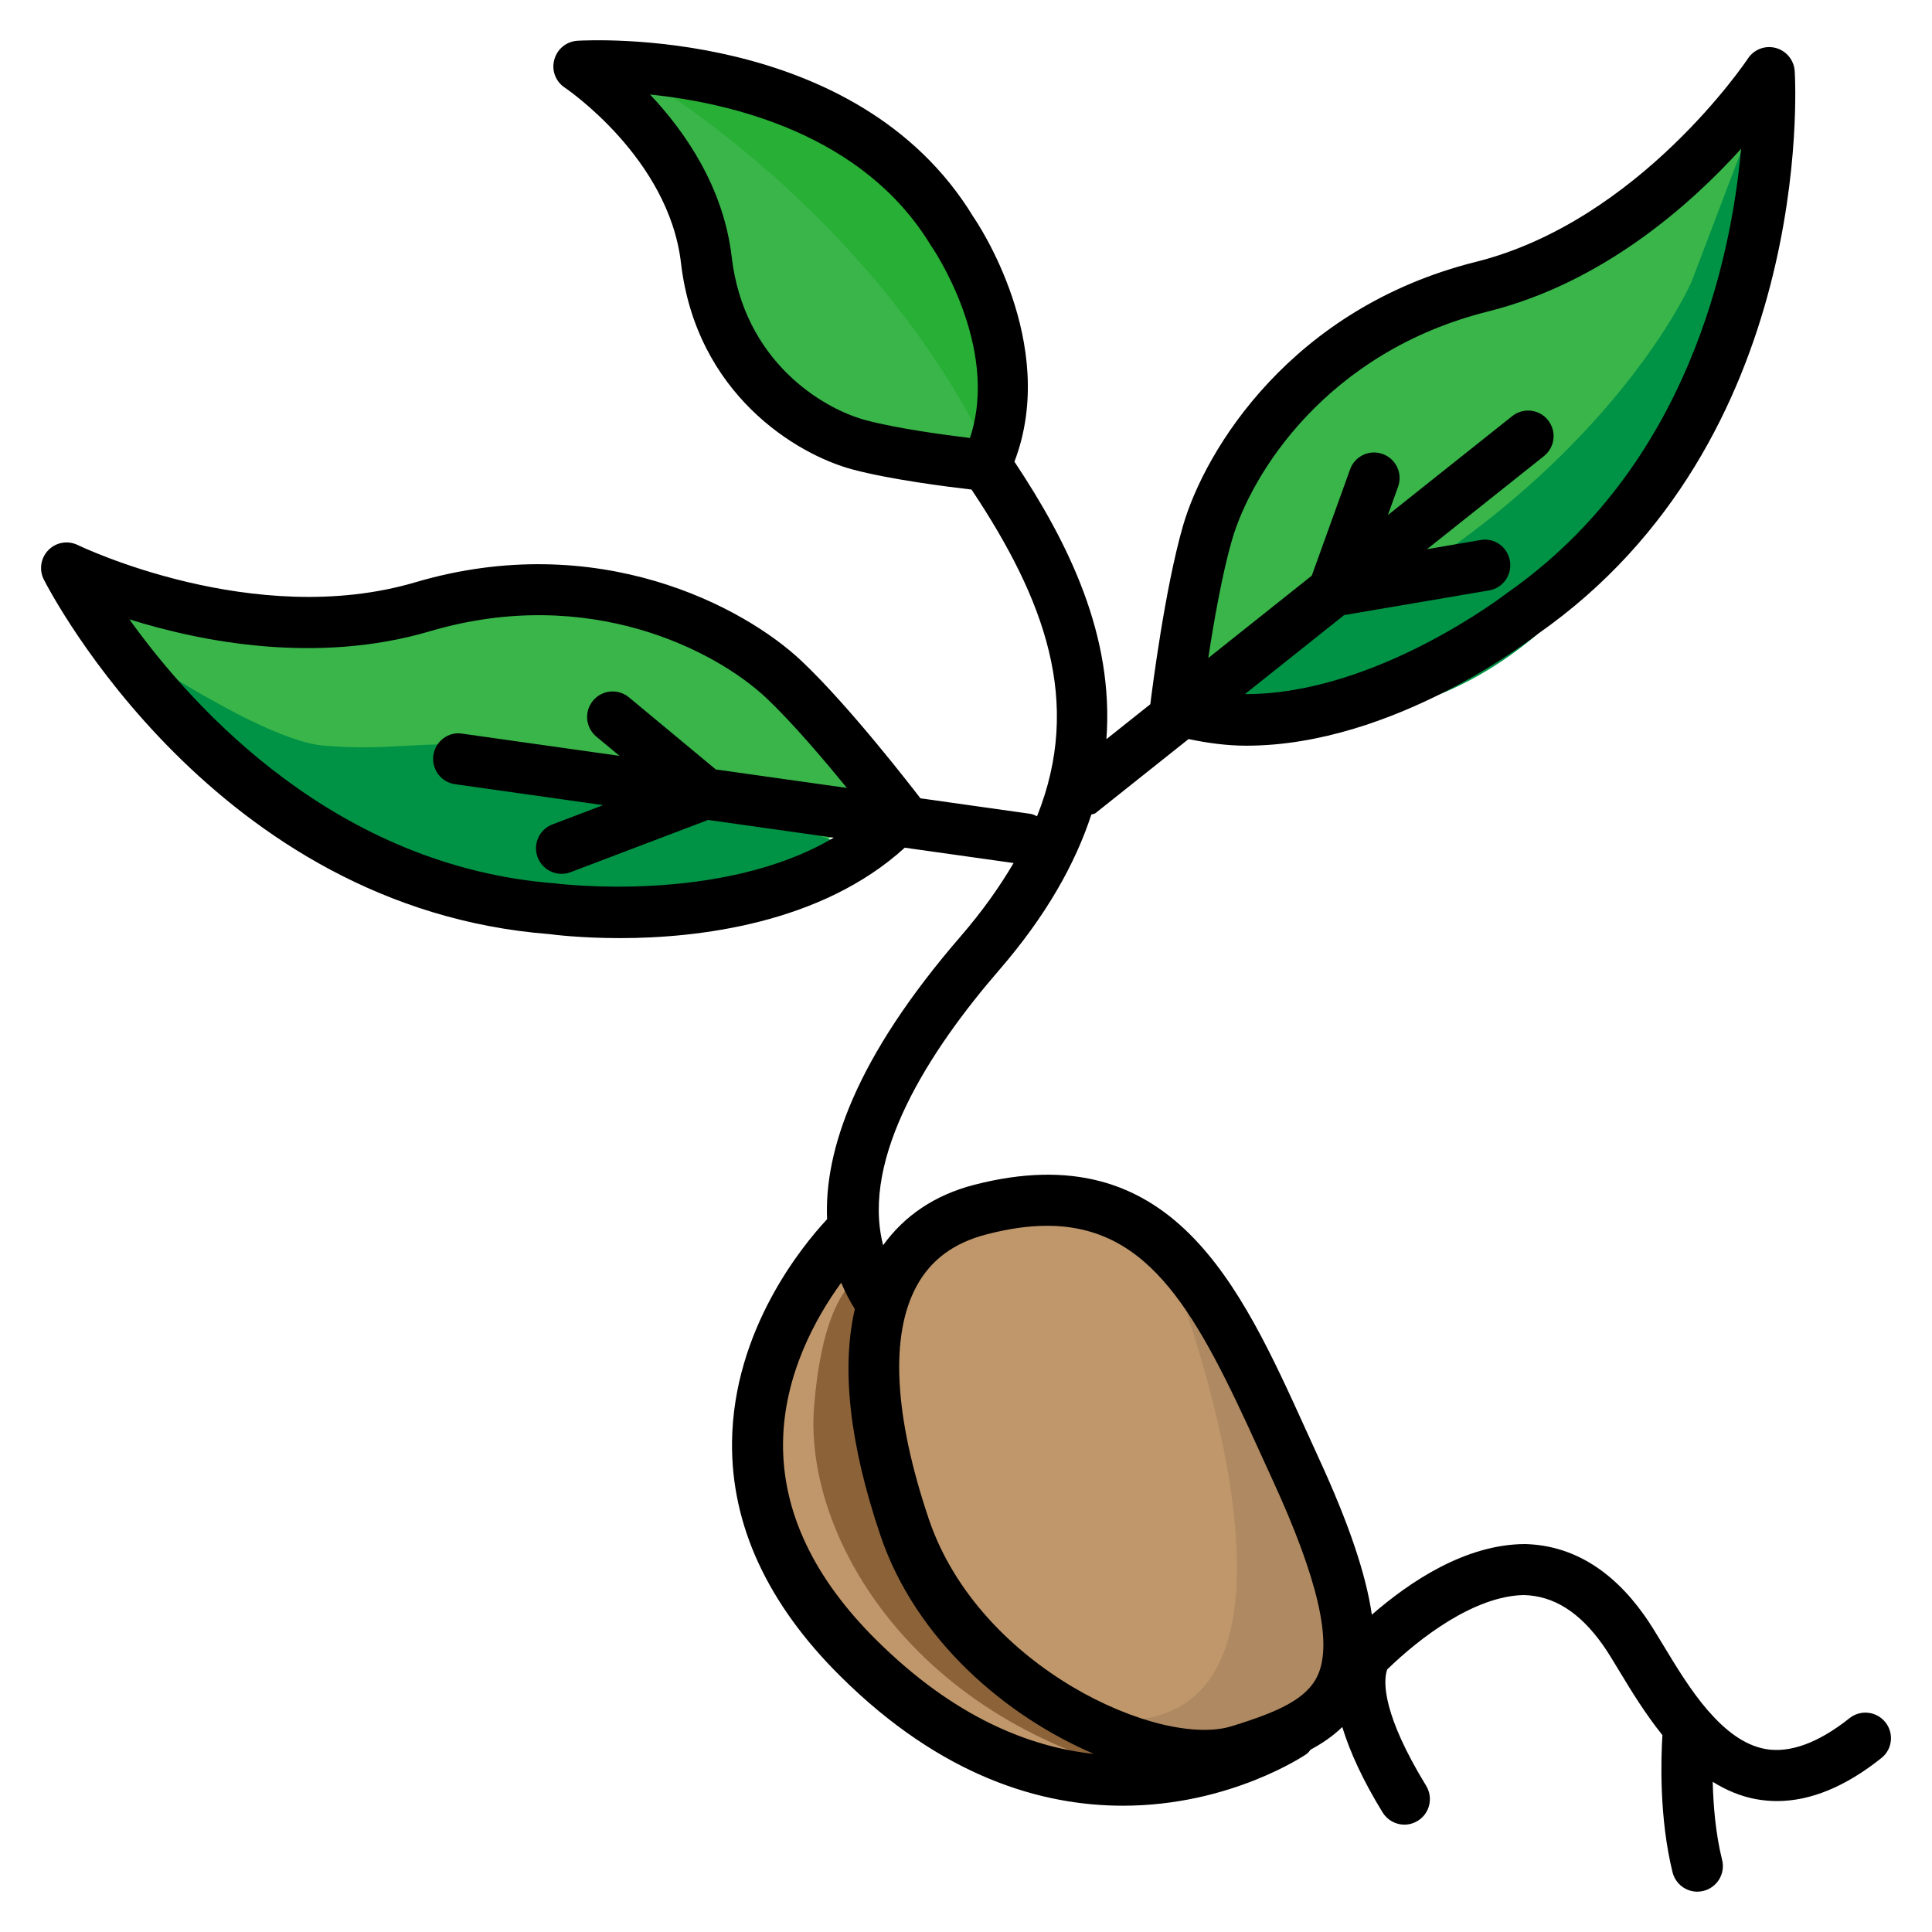 <?xml version="1.0"?><svg id="Layer_1" style="enable-background:new 0 0 30 30;" version="1.1" viewBox="0 0 30 30" xml:space="preserve" xmlns="http://www.w3.org/2000/svg" xmlns:xlink="http://www.w3.org/1999/xlink"><style type="text/css">
	.st0{fill:#BF976B;}
	.st1{fill:#39B54A;}
	.st2{fill:#AF8961;}
	.st3{fill:#8C6239;}
	.st4{fill:#009245;}
	.st5{fill:#28AF35;}
</style><g><path class="st0" d="M13.761,20.01c0,0-1.487,6.238,5.494,7.188c0,0,2.727-0.124,1.157-3.594   C20.412,23.604,17.562,15.631,13.761,20.01z"/><path class="st1" d="M13.761,12.512c0,0-3.346-5.391-8.861-2.665c0,0-2.479-0.486-3.842-0.77   C1.058,9.078,5.812,17.467,13.761,12.512z"/><path class="st1" d="M18.347,10.674c0,0-1.529-4.503,6.734-7.271l2.396-2.293c0,0,0.95,5.639-4.999,9.233   C22.478,10.343,19.751,11.665,18.347,10.674z"/><path class="st1" d="M15.372,7.183c0,0,1.549-5.515-5.825-6.073C9.547,1.11,11.592,7.782,15.372,7.183z"/><path class="st2" d="M18.235,19.849c0,0,2.738,7.04-0.971,6.864C17.264,26.713,24.279,28.982,18.235,19.849z"/><path class="st0" d="M13.1,19.556l0.528,1.198c0,0-0.404,4.833,4.223,6.445c0,0-2.52,2.107-5.99-3.429   C11.861,23.77,11.365,20.96,13.1,19.556z"/><path class="st3" d="M13.56,19.747c0,0-0.746-0.054-0.919,2.095c-0.152,1.885,1.345,4.607,4.74,5.607   C17.381,27.449,11.882,22.669,13.56,19.747z"/><path class="st4" d="M26.264,4.381c0,0-1.762,4.062-7.918,6.292c0,0,5.644,3.025,8.764-6.217l0.139-2.665L26.264,4.381z"/><path class="st4" d="M5.024,11.578c2.063,0.176,1.978-0.677,8.133,1.553c0,0-4.818,4.153-11.366-3.514L0.841,9.29   C0.841,9.29,3.836,11.476,5.024,11.578z"/><path class="st5" d="M10.084,1.273c0,0,3.338,1.978,5.155,5.531C15.24,6.804,16.083,1.029,10.084,1.273z"/><path d="M29.276,26.743c-0.138-0.173-0.388-0.198-0.557-0.063c-0.484,0.385-0.927,0.545-1.303,0.479   c-0.336-0.06-0.63-0.294-0.887-0.589c-0.004-0.005-0.009-0.009-0.013-0.014c-0.266-0.309-0.492-0.684-0.683-1   c-0.111-0.184-0.211-0.349-0.302-0.476c-0.507-0.714-1.13-1.085-1.85-1.104c-0.927,0.003-1.792,0.586-2.379,1.097   c-0.092-0.632-0.357-1.415-0.821-2.424l-0.203-0.446c-1.026-2.261-2.087-4.596-5.152-3.805c-0.614,0.159-1.082,0.48-1.413,0.938   c-0.351-1.366,0.727-3.031,1.802-4.273c0.728-0.842,1.18-1.646,1.431-2.414c0.021-0.011,0.046-0.007,0.065-0.023l1.445-1.15   c0.299,0.063,0.599,0.103,0.897,0.103c2.293,0,4.433-1.662,4.523-1.733c4.292-2.998,4.007-8.509,3.992-8.742   c-0.011-0.17-0.129-0.315-0.293-0.359c-0.166-0.045-0.34,0.022-0.434,0.165c-0.016,0.025-1.688,2.522-4.223,3.156   c-2.863,0.716-4.206,2.914-4.549,4.1c-0.281,0.976-0.478,2.537-0.507,2.769l-0.682,0.543c0.12-1.603-0.581-3.036-1.428-4.309   c0.703-1.838-0.593-3.738-0.637-3.8c-1.807-2.976-5.975-2.746-6.15-2.736c-0.17,0.011-0.314,0.129-0.358,0.294   C8.561,1.091,8.627,1.266,8.769,1.36c0.016,0.011,1.615,1.09,1.805,2.722c0.237,2.031,1.785,2.972,2.662,3.207   c0.581,0.156,1.469,0.269,1.85,0.313c1.141,1.713,1.726,3.303,1.017,5.073c-0.035-0.017-0.071-0.034-0.111-0.039l-1.7-0.24   c-0.143-0.186-1.104-1.431-1.842-2.129c-0.897-0.849-3.168-2.059-5.998-1.226C3.945,9.783,1.236,8.477,1.209,8.464   C1.054,8.388,0.871,8.42,0.752,8.541C0.632,8.663,0.603,8.848,0.681,9c0.106,0.208,2.655,5.102,7.852,5.505   c0.051,0.007,0.478,0.062,1.097,0.062c1.203,0,3.123-0.222,4.419-1.404l1.69,0.238c-0.218,0.371-0.486,0.75-0.824,1.141   c-1.633,1.888-2.118,3.325-2.072,4.39c-0.379,0.406-1.455,1.711-1.476,3.458c-0.015,1.291,0.55,2.514,1.68,3.636   c1.576,1.566,3.128,2.013,4.389,2.013c1.671,0,2.829-0.787,2.85-0.801c0.027-0.019,0.045-0.046,0.066-0.07   c0.181-0.098,0.349-0.212,0.491-0.351c0.12,0.392,0.322,0.831,0.626,1.326c0.075,0.122,0.205,0.19,0.338,0.19   c0.071,0,0.142-0.019,0.207-0.059c0.187-0.114,0.245-0.358,0.131-0.545c-0.666-1.088-0.674-1.612-0.605-1.805   c0.511-0.498,1.358-1.142,2.122-1.156c0.464,0.012,0.864,0.264,1.224,0.77c0.081,0.114,0.169,0.262,0.269,0.427   c0.177,0.294,0.394,0.648,0.659,0.978c-0.023,0.362-0.052,1.279,0.157,2.129c0.046,0.181,0.207,0.302,0.385,0.302   c0.031,0,0.063-0.004,0.095-0.012c0.213-0.053,0.343-0.268,0.29-0.48c-0.102-0.411-0.137-0.848-0.146-1.214   c0.207,0.129,0.432,0.226,0.681,0.271c0.105,0.018,0.21,0.028,0.317,0.028c0.521,0,1.065-0.224,1.621-0.668   C29.385,27.164,29.413,26.914,29.276,26.743z M19.13,8.386c0.295-1.022,1.465-2.921,3.978-3.55   c1.778-0.444,3.139-1.655,3.928-2.526c-0.155,1.716-0.83,4.939-3.634,6.898c-0.024,0.018-2.044,1.578-4.071,1.57l1.541-1.227   l2.25-0.383c0.216-0.037,0.361-0.242,0.324-0.458c-0.037-0.215-0.238-0.365-0.458-0.324l-0.83,0.142l1.817-1.446   c0.171-0.137,0.199-0.386,0.063-0.557c-0.136-0.173-0.387-0.199-0.557-0.063l-1.93,1.536l0.158-0.44   c0.075-0.206-0.032-0.433-0.238-0.508c-0.208-0.075-0.434,0.033-0.507,0.239l-0.595,1.65l-1.607,1.279   C18.849,9.647,18.978,8.91,19.13,8.386z M15.061,6.801c-0.408-0.049-1.146-0.15-1.619-0.277c-0.685-0.184-1.892-0.925-2.08-2.533   c-0.127-1.092-0.732-1.955-1.269-2.524c1.262,0.131,3.31,0.615,4.357,2.337C14.462,3.819,15.539,5.373,15.061,6.801z M9.26,11.438   l0.36,0.299l-2.443-0.345c-0.217-0.036-0.417,0.121-0.448,0.337c-0.03,0.217,0.121,0.418,0.337,0.448l2.3,0.325l-0.787,0.299   c-0.205,0.078-0.308,0.307-0.23,0.512c0.061,0.158,0.211,0.256,0.371,0.256c0.047,0,0.094-0.008,0.141-0.026l2.134-0.811   l1.951,0.275c-1.743,1.035-4.279,0.716-4.327,0.71c-3.394-0.264-5.607-2.699-6.61-4.1c1.122,0.351,2.91,0.703,4.667,0.185   c2.482-0.732,4.454,0.309,5.228,1.041c0.397,0.376,0.882,0.945,1.246,1.392l-2.035-0.287l-1.349-1.12   c-0.168-0.139-0.417-0.117-0.558,0.052C9.068,11.048,9.091,11.298,9.26,11.438z M13.605,25.463   c-0.97-0.962-1.456-1.991-1.446-3.056c0.011-1.059,0.511-1.95,0.903-2.489c0.062,0.147,0.133,0.284,0.212,0.409   c-0.211,0.914-0.086,2.086,0.396,3.512c0.55,1.629,1.952,2.811,3.317,3.396C15.991,27.129,14.818,26.669,13.605,25.463z    M20.464,26.009c-0.167,0.373-0.618,0.574-1.341,0.796c-1.104,0.344-3.92-0.906-4.701-3.219c-0.539-1.598-0.605-2.847-0.191-3.612   c0.223-0.412,0.58-0.676,1.093-0.808c0.343-0.089,0.652-0.132,0.934-0.132c1.614,0,2.34,1.39,3.297,3.496l0.205,0.449   C20.462,24.507,20.693,25.498,20.464,26.009z"/></g></svg>